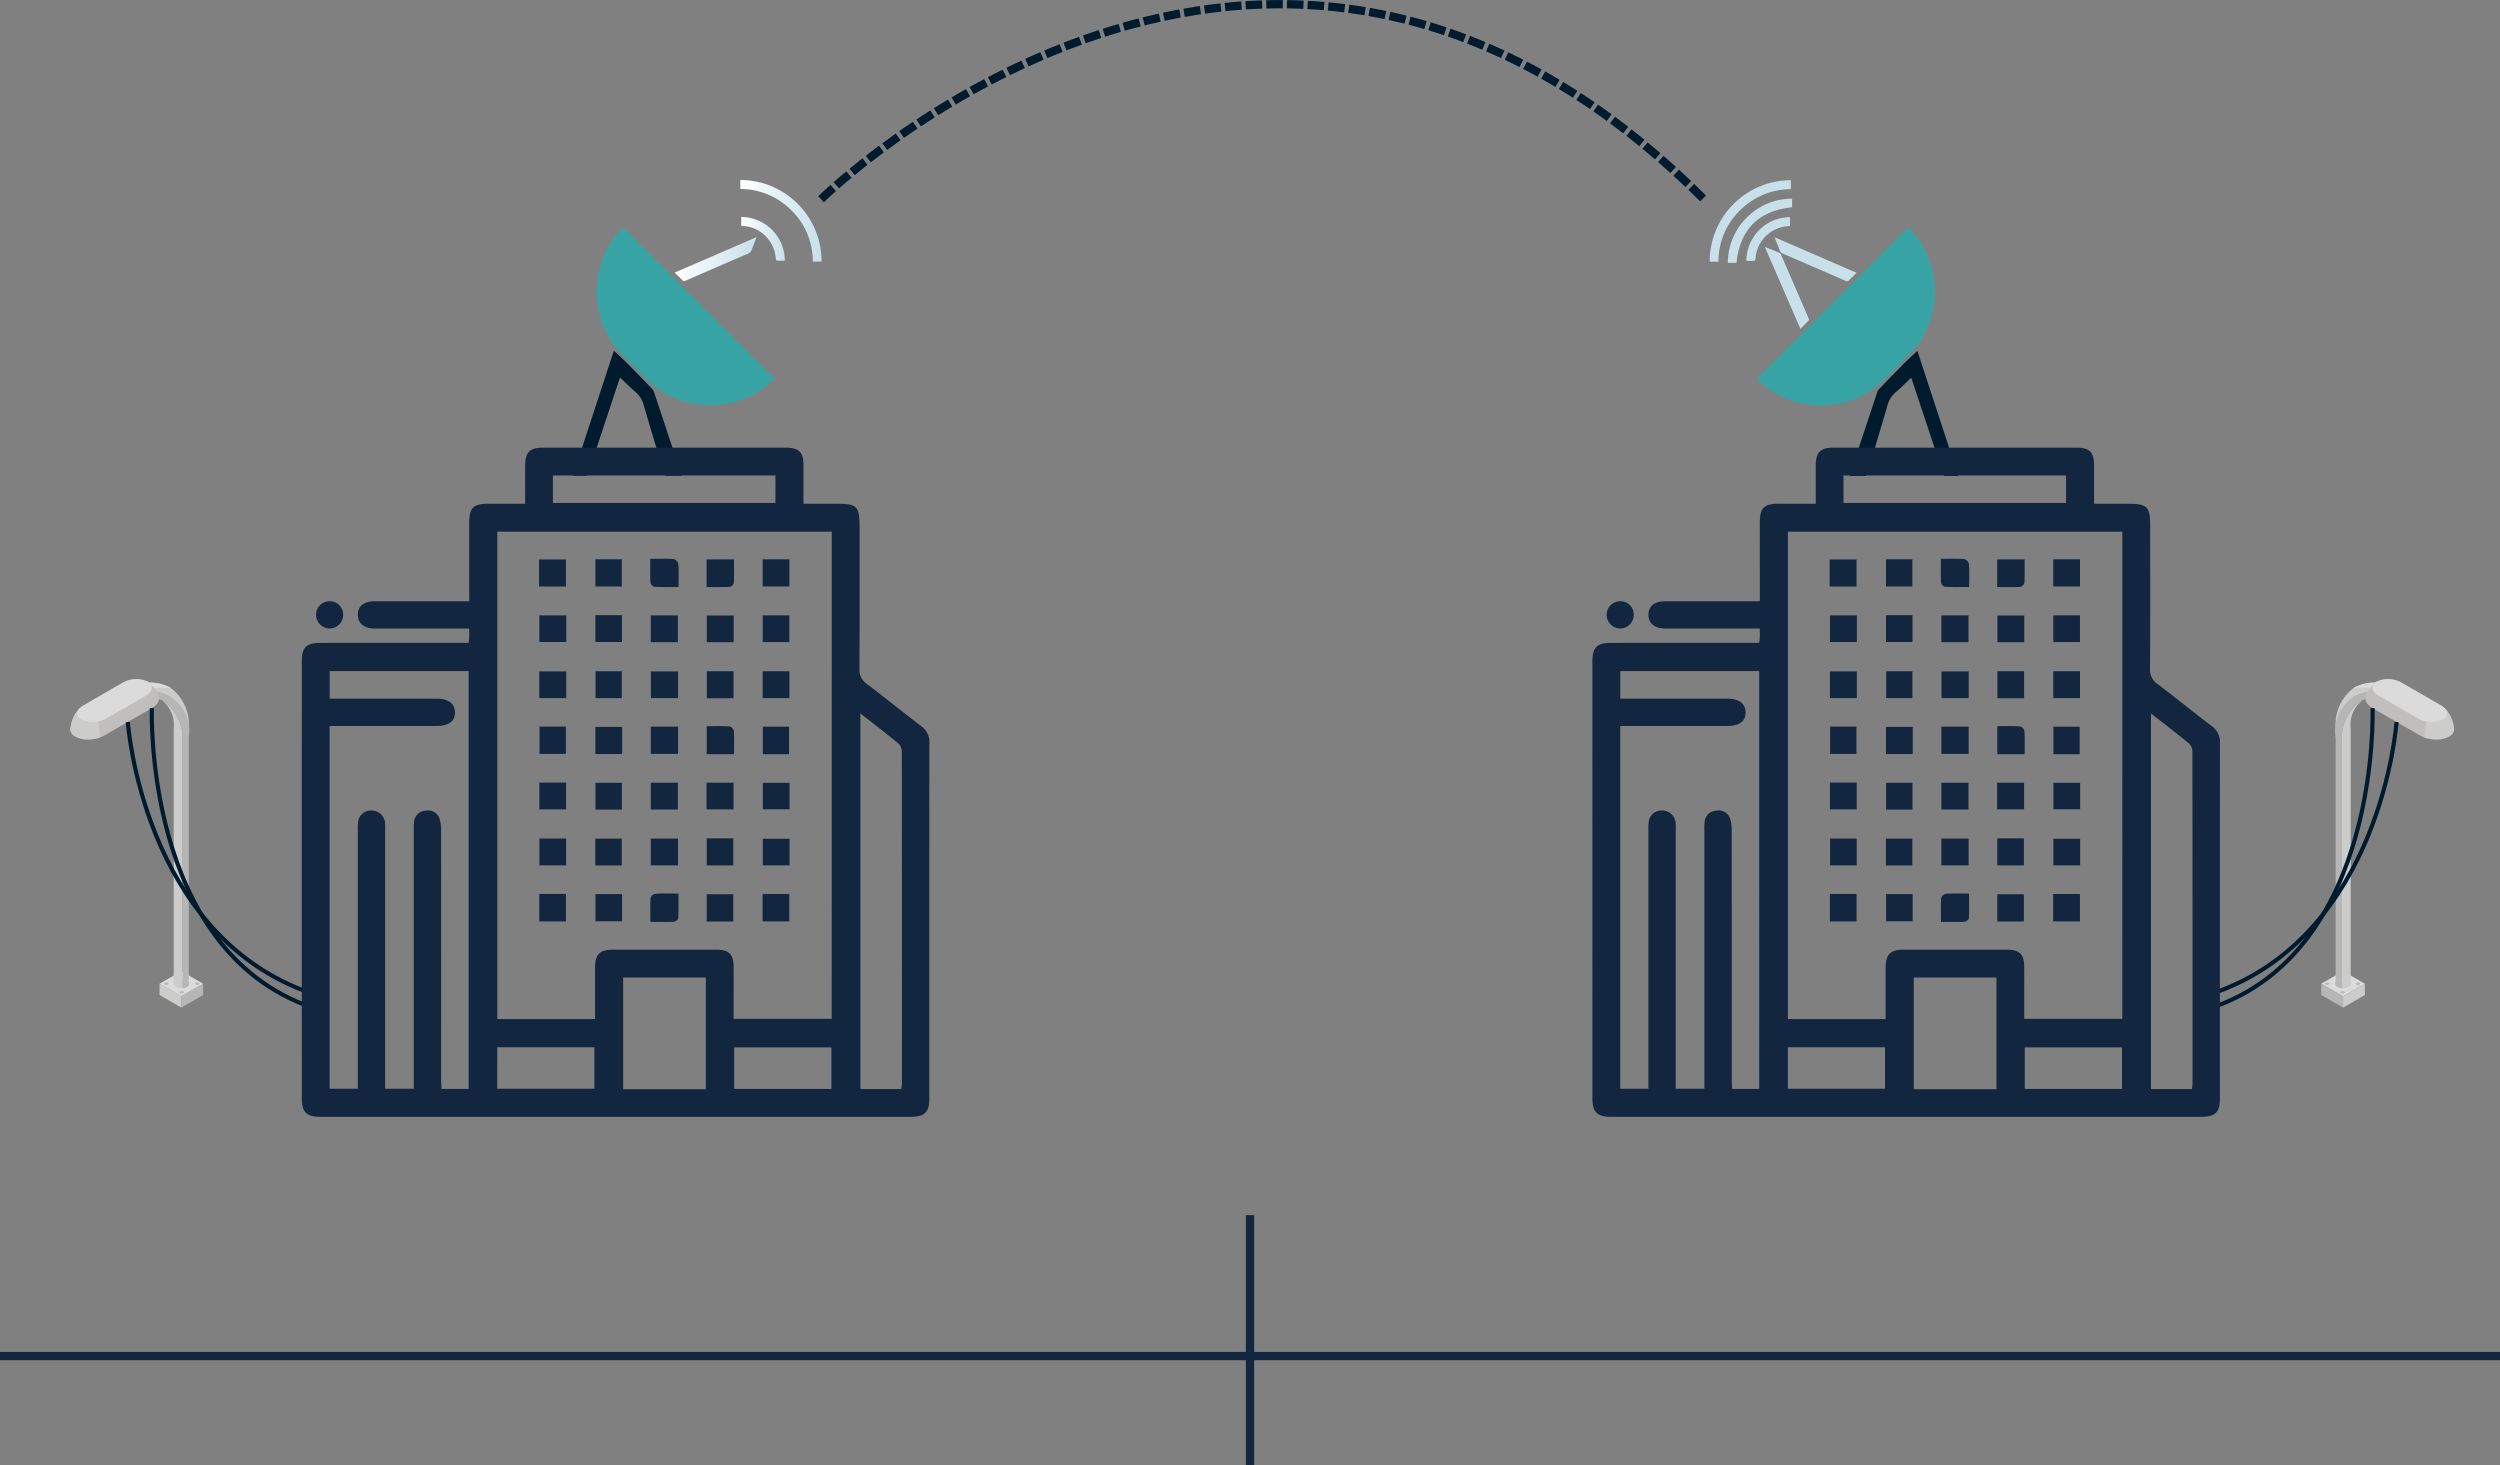<svg xmlns="http://www.w3.org/2000/svg" xmlns:xlink="http://www.w3.org/1999/xlink" width="604.737" height="354.424" viewBox="0 0 604.737 354.424">
  <rect x="0" y="0" width="604.737" height="354.424" fill="#808080" stroke="none"/>
  <defs>
    <linearGradient id="linear-gradient" x1="-4.347" y1="0.5" x2="-3.348" y2="0.5" gradientUnits="objectBoundingBox">
      <stop offset="0" stop-color="#fff"/>
      <stop offset="1" stop-color="#c7e0ea"/>
    </linearGradient>
    <linearGradient id="linear-gradient-2" x1="-9.664" y1="0.5" x2="-8.664" y2="0.5" xlink:href="#linear-gradient"/>
    <linearGradient id="linear-gradient-3" x1="-5.9" y1="0.5" x2="-4.9" y2="0.5" xlink:href="#linear-gradient"/>
    <linearGradient id="linear-gradient-4" x1="-5.797" y1="0.5" x2="-4.797" y2="0.5" xlink:href="#linear-gradient"/>
    <linearGradient id="linear-gradient-5" x1="-8.918" y1="0.5" x2="-7.918" y2="0.5" xlink:href="#linear-gradient"/>
    <linearGradient id="linear-gradient-6" x1="0" y1="0.5" x2="1" y2="0.5" xlink:href="#linear-gradient"/>
  </defs>
  <g id="Grupo_54397" data-name="Grupo 54397" transform="translate(-1072.985 -1199.937)">
    <g id="evztuS" transform="translate(0 -10)">
      <g id="Grupo_54395" data-name="Grupo 54395">
        <path id="Trazado_117203" data-name="Trazado 117203" d="M1534.512,1264.957l-36.644,36.667c.9.749,1.713,1.493,2.593,2.145a21.142,21.142,0,0,0,9.658,4,21.883,21.883,0,0,0,18.972-6.283c2.217-2.24,4.462-4.454,6.626-6.743a18.121,18.121,0,0,0,2.979-4.55,21.888,21.888,0,0,0-3.934-25.033C1534.717,1265.111,1534.66,1265.075,1534.512,1264.957Z" fill="#37a3a5"/>
        <path id="Trazado_117204" data-name="Trazado 117204" d="M1536.792,1294.812c-1.092,1.026-2.221,2.029-3.283,3.1-2.01,2.021-3.986,4.075-5.962,6.129a2.187,2.187,0,0,0-.479.8q-3.246,9.749-6.467,19.507c-.067.2-.129.409-.222.7h.544c1.007,0,2.013-.016,3.019.012a.588.588,0,0,0,.693-.512c1.632-5.507,3.323-11,4.906-16.519a6.324,6.324,0,0,1,2.054-3.263c1.164-.982,2.233-2.077,3.344-3.122.1-.091.2-.174.353-.309.117.317.225.589.317.866q3.725,11.2,7.438,22.414c.106.318.232.453.588.443.987-.027,1.975-.009,3.06-.009Z" fill="#001a2e"/>
        <path id="Trazado_117205" data-name="Trazado 117205" d="M1486.547,1273.251h2.127a17.131,17.131,0,0,1,5.155-12.364,17.337,17.337,0,0,1,12.362-5.183v-2.182a19.685,19.685,0,0,0-19.644,19.729Z" fill="url(#linear-gradient)"/>
        <path id="Trazado_117206" data-name="Trazado 117206" d="M1508.5,1289.493c.72-.733,1.392-1.405,2.041-2.1.063-.067.019-.279-.033-.4q-2.913-6.735-5.836-13.464c-.294-.677-.581-1.356-.884-2.028-.065-.145-.157-.333-.285-.386-1.152-.482-2.315-.938-3.608-1.455Z" fill="url(#linear-gradient-2)"/>
        <path id="Trazado_117207" data-name="Trazado 117207" d="M1502.239,1267.327c.446,1.125.859,2.1,1.219,3.1a1.465,1.465,0,0,0,.9.915q7.567,3.255,15.115,6.555a.563.563,0,0,0,.741-.139c.581-.6,1.19-1.172,1.867-1.834Z" fill="url(#linear-gradient-3)"/>
        <path id="Trazado_117208" data-name="Trazado 117208" d="M1506.493,1260.065V1258a15.133,15.133,0,0,0-9.843,3.547,15.434,15.434,0,0,0-5.709,11.982h2.088C1493.883,1265.424,1498.343,1260.949,1506.493,1260.065Z" fill="url(#linear-gradient-4)"/>
        <path id="Trazado_117209" data-name="Trazado 117209" d="M1495.428,1273.047c.684,0,1.3.023,1.916-.022.107-.007.267-.293.278-.458a8.24,8.24,0,0,1,1.707-4.6,8.339,8.339,0,0,1,6.236-3.316c.116-.009.232-.027.348-.042.014,0,.027-.017.07-.045v-2.1a10.609,10.609,0,0,0-10.555,10.584Z" fill="url(#linear-gradient-5)"/>
      </g>
    </g>
    <g id="Group_38308" data-name="Group 38308">
      <path id="Path_90321" data-name="Path 90321" d="M1116.854,1440.946l-5.278-3.046,5.278-3.045,5.274,3.045Z" fill="#dbdbdb"/>
      <path id="Path_90322" data-name="Path 90322" d="M1116.854,1440.943v2.73l-5.278-3.045V1437.9Z" fill="#cccccb"/>
      <path id="Path_90323" data-name="Path 90323" d="M1122.121,1437.9v2.731l-5.278,3.045v-2.73Z" fill="#b6b6b6"/>
      <g id="Group_38307" data-name="Group 38307">
        <path id="Path_90324" data-name="Path 90324" d="M1118.647,1376.127v2.211a10.811,10.811,0,0,0-4.7-9.958,9.756,9.756,0,0,0-8.61-.236,15.736,15.736,0,0,0-1.806.829c-.186.095-.374.2-.56.311l-8.552,4.934-.955.552h0l-.95-1.659,10.465-6.038a10.787,10.787,0,0,1,10.976-.909c.166.091.323.2.477.3h0A11.08,11.08,0,0,1,1118.647,1376.127Z" fill="#cccccb"/>
      </g>
      <path id="Path_90325" data-name="Path 90325" d="M1118.647,1378.333v59.9a1.17,1.17,0,0,1-.457.415,2.607,2.607,0,0,1-1.091.311v-59.551a10.814,10.814,0,0,0-4.7-9.959c-.086-.048-.173-.093-.262-.132h0a7.4,7.4,0,0,0-7.328.908l-10.462,6.043-.867-1.5,9.507-5.486a9.665,9.665,0,0,1,15.678,9.05Z" fill="#b6b6b6"/>
      <path id="Path_90326" data-name="Path 90326" d="M1117.1,1379.424v59.551a2.839,2.839,0,0,1-1.585-.311,1.072,1.072,0,0,1-.519-.572V1376.13a7.416,7.416,0,0,0-2.859-6.785,2.023,2.023,0,0,1,.262.133A10.788,10.788,0,0,1,1117.1,1379.424Z" fill="#cccccb"/>
      <path id="Path_90327" data-name="Path 90327" d="M1114.423,1366.462a13.87,13.87,0,0,0-9.088,1.659c-.6.262-1.207.544-1.8.83a83.2,83.2,0,0,0-9.129,5.245l-.958.539-.95-1.66,10.465-6.038a10.785,10.785,0,0,1,10.975-.908C1114.108,1366.258,1114.27,1366.363,1114.423,1366.462Z" fill="#dbdbdb"/>
      <path id="Path_90328" data-name="Path 90328" d="M1118.652,1438.237a1.164,1.164,0,0,1-.457.415,2.609,2.609,0,0,1-1.091.311,2.864,2.864,0,0,1-1.585-.311,1.058,1.058,0,0,1-.519-.572.619.619,0,0,1,0-.416,1.08,1.08,0,0,1,.523-.568,2.852,2.852,0,0,1,1.581-.311,2.579,2.579,0,0,1,1.091.311,1.164,1.164,0,0,1,.457.415A.653.653,0,0,1,1118.652,1438.237Z" fill="#cccccb"/>
      <path id="Path_90329" data-name="Path 90329" d="M1118.651,1438.245a1.165,1.165,0,0,1-.457.415,2.607,2.607,0,0,1-1.091.311v-2.162a2.6,2.6,0,0,1,1.091.311,1.167,1.167,0,0,1,.457.416A.651.651,0,0,1,1118.651,1438.245Z" fill="#b6b6b6"/>
      <path id="Path_90330" data-name="Path 90330" d="M1109.717,1371.225l-11.4,6.581a6.914,6.914,0,0,1-1.2.539,8.763,8.763,0,0,1-2.817.465,6.271,6.271,0,0,1-3.083-.709,2.187,2.187,0,0,1-1.208-1.576h-.02v-.079a1.768,1.768,0,0,1,.087-.685,8.128,8.128,0,0,1,2.212-4.532l1.439.341-.348,1.465,2.411-1.39,7.329-4.229a8.247,8.247,0,0,1,4.12-1l1.449-1.627a7.237,7.237,0,0,1,2.635,3.5.1.1,0,0,0,.025.079.392.392,0,0,1,.046.145h0C1111.63,1369.425,1111.053,1370.445,1109.717,1371.225Z" fill="#c0bfbe"/>
      <path id="Path_90331" data-name="Path 90331" d="M1097.119,1378.333a8.763,8.763,0,0,1-2.817.465,6.281,6.281,0,0,1-3.083-.709,2.187,2.187,0,0,1-1.208-1.576h-.02v-.079a1.77,1.77,0,0,1,.087-.685,8.127,8.127,0,0,1,2.212-4.532l1.439.341-.348,1.465,2.411-1.39a10.6,10.6,0,0,1,.871,2.821A18.417,18.417,0,0,1,1097.119,1378.333Z" fill="#cccccb"/>
      <path id="Path_90332" data-name="Path 90332" d="M1092.746,1373.993h0c-1.527-.883-1.336-2.423.415-3.44l9.565-5.524a6.639,6.639,0,0,1,5.959-.249h0c1.526.88,1.336,2.419-.416,3.441l-9.564,5.523A6.638,6.638,0,0,1,1092.746,1373.993Z" fill="#dbdbdb"/>
      <path id="Path_90333" data-name="Path 90333" d="M1121.033,1438.1a.781.781,0,0,1-.7,0,.216.216,0,0,1,0-.415.775.775,0,0,1,.7,0,.216.216,0,0,1,0,.415Z" fill="#b6b6b6"/>
      <path id="Path_90334" data-name="Path 90334" d="M1117.324,1440.175a.776.776,0,0,1-.7,0,.216.216,0,0,1,0-.416.775.775,0,0,1,.7,0,.212.212,0,0,1,0,.416Z" fill="#b6b6b6"/>
      <path id="Path_90335" data-name="Path 90335" d="M1113.589,1438.1a.773.773,0,0,1-.7,0,.211.211,0,0,1,0-.415.773.773,0,0,1,.7,0,.211.211,0,0,1,0,.415Z" fill="#b6b6b6"/>
    </g>
    <path id="Trazado_117210" data-name="Trazado 117210" d="M1109.717,1371.225s-2.1,58.513,38.863,72.455" fill="none" stroke="#001a2e" stroke-miterlimit="10" stroke-width="1"/>
    <path id="Trazado_117211" data-name="Trazado 117211" d="M1103.9,1374.581s3.585,51.737,44.543,65.679" fill="none" stroke="#001a2e" stroke-miterlimit="10" stroke-width="1"/>
    <g id="Group_38308-2" data-name="Group 38308">
      <path id="Path_90321-2" data-name="Path 90321" d="M1634.481,1437.9l5.274-3.045,5.278,3.045-5.278,3.046Z" fill="#dbdbdb"/>
      <path id="Path_90322-2" data-name="Path 90322" d="M1645.033,1437.9v2.731l-5.278,3.045v-2.73Z" fill="#cccccb"/>
      <path id="Path_90323-2" data-name="Path 90323" d="M1639.766,1440.943v2.73l-5.278-3.045V1437.9Z" fill="#b6b6b6"/>
      <g id="Group_38307-2" data-name="Group 38307">
        <path id="Path_90324-2" data-name="Path 90324" d="M1642.178,1366.463h0c.154-.1.311-.208.478-.3a10.786,10.786,0,0,1,10.975.909l10.465,6.038-.95,1.659h0l-.954-.552-8.553-4.934c-.186-.107-.373-.216-.56-.311a15.654,15.654,0,0,0-1.8-.829,9.756,9.756,0,0,0-8.61.236,10.81,10.81,0,0,0-4.7,9.958v-2.211A11.082,11.082,0,0,1,1642.178,1366.463Z" fill="#cccccb"/>
      </g>
      <path id="Path_90325-2" data-name="Path 90325" d="M1637.946,1378.329a9.664,9.664,0,0,1,15.677-9.05l9.507,5.486-.867,1.5-10.461-6.043a7.405,7.405,0,0,0-7.329-.908h0a2.888,2.888,0,0,0-.261.132,10.815,10.815,0,0,0-4.7,9.959v59.551a2.608,2.608,0,0,1-1.091-.311,1.185,1.185,0,0,1-.457-.415v-59.9Z" fill="#b6b6b6"/>
      <path id="Path_90326-2" data-name="Path 90326" d="M1644.208,1369.478a2.011,2.011,0,0,1,.261-.133,7.416,7.416,0,0,0-2.859,6.785v61.962a1.07,1.07,0,0,1-.518.572,2.844,2.844,0,0,1-1.586.311v-59.551A10.788,10.788,0,0,1,1644.208,1369.478Z" fill="#cccccb"/>
      <path id="Path_90327-2" data-name="Path 90327" d="M1642.676,1366.129a10.787,10.787,0,0,1,10.976.908l10.465,6.038-.95,1.66-.959-.539a83.2,83.2,0,0,0-9.129-5.245c-.6-.286-1.2-.568-1.8-.83a13.868,13.868,0,0,0-9.087-1.659C1642.34,1366.363,1642.5,1366.258,1642.676,1366.129Z" fill="#dbdbdb"/>
      <path id="Path_90328-2" data-name="Path 90328" d="M1637.957,1437.511a1.171,1.171,0,0,1,.457-.415,2.58,2.58,0,0,1,1.091-.311,2.852,2.852,0,0,1,1.581.311,1.076,1.076,0,0,1,.523.568.608.608,0,0,1,0,.416,1.054,1.054,0,0,1-.519.572,2.864,2.864,0,0,1-1.585.311,2.61,2.61,0,0,1-1.091-.311,1.171,1.171,0,0,1-.457-.415A.653.653,0,0,1,1637.957,1437.511Z" fill="#cccccb"/>
      <path id="Path_90329-2" data-name="Path 90329" d="M1637.958,1437.536a1.172,1.172,0,0,1,.457-.416,2.6,2.6,0,0,1,1.091-.311v2.162a2.607,2.607,0,0,1-1.091-.311,1.171,1.171,0,0,1-.457-.415A.651.651,0,0,1,1637.958,1437.536Z" fill="#b6b6b6"/>
      <path id="Path_90330-2" data-name="Path 90330" d="M1645.215,1368.507h0a.376.376,0,0,1,.045-.145.093.093,0,0,0,.026-.079,7.225,7.225,0,0,1,2.635-3.5l1.448,1.627a8.253,8.253,0,0,1,4.121,1l7.328,4.229,2.411,1.39-.348-1.465,1.44-.341a8.133,8.133,0,0,1,2.211,4.532,1.768,1.768,0,0,1,.087.685v.079h-.02a2.187,2.187,0,0,1-1.208,1.576,6.27,6.27,0,0,1-3.082.709,8.769,8.769,0,0,1-2.818-.465,6.937,6.937,0,0,1-1.2-.539l-11.4-6.581C1645.556,1370.445,1644.98,1369.425,1645.215,1368.507Z" fill="#c0bfbe"/>
      <path id="Path_90331-2" data-name="Path 90331" d="M1659.946,1374.454a10.631,10.631,0,0,1,.871-2.821l2.411,1.39-.348-1.465,1.439-.341a8.128,8.128,0,0,1,2.212,4.532,1.77,1.77,0,0,1,.087.685v.079h-.02a2.188,2.188,0,0,1-1.208,1.576,6.281,6.281,0,0,1-3.082.709,8.769,8.769,0,0,1-2.818-.465A18.417,18.417,0,0,1,1659.946,1374.454Z" fill="#cccccb"/>
      <path id="Path_90332-2" data-name="Path 90332" d="M1657.905,1373.744l-9.565-5.523c-1.751-1.022-1.942-2.561-.415-3.441h0a6.639,6.639,0,0,1,5.959.249l9.564,5.524c1.752,1.017,1.942,2.557.416,3.44h0A6.638,6.638,0,0,1,1657.905,1373.744Z" fill="#dbdbdb"/>
      <path id="Path_90333-2" data-name="Path 90333" d="M1635.427,1437.951a.216.216,0,0,1,.149-.266.775.775,0,0,1,.7,0,.216.216,0,0,1,0,.415.781.781,0,0,1-.7,0A.217.217,0,0,1,1635.427,1437.951Z" fill="#b6b6b6"/>
      <path id="Path_90334-2" data-name="Path 90334" d="M1639.118,1440.008a.213.213,0,0,1,.167-.249.775.775,0,0,1,.7,0,.216.216,0,0,1,0,.416.776.776,0,0,1-.7,0A.21.21,0,0,1,1639.118,1440.008Z" fill="#b6b6b6"/>
      <path id="Path_90335-2" data-name="Path 90335" d="M1642.853,1437.929a.212.212,0,0,1,.167-.248.773.773,0,0,1,.7,0,.211.211,0,0,1,0,.415.773.773,0,0,1-.7,0A.21.21,0,0,1,1642.853,1437.929Z" fill="#b6b6b6"/>
    </g>
    <path id="Trazado_117212" data-name="Trazado 117212" d="M1646.892,1371.225s2.1,58.513-38.862,72.455" fill="none" stroke="#001a2e" stroke-miterlimit="10" stroke-width="1"/>
    <path id="Trazado_117213" data-name="Trazado 117213" d="M1652.7,1374.581s-3.585,51.737-44.543,65.679" fill="none" stroke="#001a2e" stroke-miterlimit="10" stroke-width="1"/>
    <g id="evztuS-2" data-name="evztuS" transform="translate(0 -13)">
      <g id="Grupo_54396" data-name="Grupo 54396">
        <path id="Trazado_117214" data-name="Trazado 117214" d="M1223.751,1267.911l36.644,36.667c-.9.75-1.713,1.493-2.593,2.145a21.14,21.14,0,0,1-9.658,4,21.882,21.882,0,0,1-18.972-6.283c-2.217-2.24-4.462-4.453-6.626-6.743a18.125,18.125,0,0,1-2.979-4.549,21.889,21.889,0,0,1,3.934-25.034C1223.546,1268.065,1223.6,1268.029,1223.751,1267.911Z" fill="#37a3a5"/>
        <path id="Trazado_117215" data-name="Trazado 117215" d="M1221.471,1297.767c1.092,1.025,2.221,2.028,3.283,3.1,2.01,2.021,3.986,4.075,5.962,6.129a2.187,2.187,0,0,1,.479.8q3.246,9.749,6.467,19.507c.067.2.129.409.222.7h-.544c-1.007,0-2.013-.016-3.019.012a.588.588,0,0,1-.693-.511c-1.632-5.508-3.323-11-4.906-16.52a6.324,6.324,0,0,0-2.054-3.263c-1.164-.982-2.233-2.077-3.344-3.122-.1-.09-.2-.174-.353-.309-.117.317-.225.589-.317.866q-3.725,11.205-7.438,22.414c-.1.318-.232.453-.588.443-.987-.027-1.975-.009-3.06-.009Q1216.557,1312.77,1221.471,1297.767Z" fill="#001a2e"/>
        <path id="Trazado_117216" data-name="Trazado 117216" d="M1271.716,1276.2h-2.127a17.131,17.131,0,0,0-5.155-12.364,17.336,17.336,0,0,0-12.362-5.183v-2.182a19.685,19.685,0,0,1,19.644,19.729Z" fill="url(#linear-gradient-6)"/>
        <path id="Trazado_117217" data-name="Trazado 117217" d="M1249.765,1292.447c-.72-.733-1.392-1.405-2.041-2.1-.063-.067-.019-.279.033-.4q2.913-6.735,5.836-13.464c.294-.677.581-1.356.884-2.028.065-.145.157-.332.285-.386,1.152-.482,2.315-.938,3.608-1.455Z" fill="url(#linear-gradient-6)"/>
        <path id="Trazado_117218" data-name="Trazado 117218" d="M1256.024,1270.281c-.446,1.125-.859,2.1-1.219,3.1a1.465,1.465,0,0,1-.9.915q-7.568,3.255-15.115,6.555a.563.563,0,0,1-.741-.139c-.581-.6-1.19-1.172-1.867-1.834Z" fill="url(#linear-gradient-6)"/>
        <path id="Trazado_117219" data-name="Trazado 117219" d="M1251.77,1263.019v-2.065a15.133,15.133,0,0,1,9.843,3.547,15.434,15.434,0,0,1,5.709,11.982h-2.088C1264.38,1268.378,1259.92,1263.9,1251.77,1263.019Z" fill="url(#linear-gradient-6)"/>
        <path id="Trazado_117220" data-name="Trazado 117220" d="M1262.835,1276c-.684,0-1.3.023-1.916-.021-.107-.008-.267-.294-.278-.459a8.238,8.238,0,0,0-1.707-4.6,8.339,8.339,0,0,0-6.236-3.316c-.116-.008-.232-.027-.348-.042-.014,0-.027-.017-.07-.045v-2.1A10.609,10.609,0,0,1,1262.835,1276Z" fill="url(#linear-gradient-6)"/>
      </g>
    </g>
    <path id="Trazado_117222" data-name="Trazado 117222" d="M1271.6,1254.127s107.4-106.139,213.537,0" transform="translate(0 -6)" fill="none" stroke="#001a2e" stroke-miterlimit="10" stroke-width="2" stroke-dasharray="4 1"/>
    <line id="Línea_1540" data-name="Línea 1540" x2="604.737" transform="translate(1072.985 1527.964)" fill="none" stroke="#12263f" stroke-miterlimit="10" stroke-width="2"/>
    <line id="Línea_1541" data-name="Línea 1541" y1="60.492" transform="translate(1375.354 1493.868)" fill="none" stroke="#12263f" stroke-miterlimit="10" stroke-width="2"/>
    <g id="Grupo_54407" data-name="Grupo 54407" transform="translate(2611.861 500.046)">
      <path id="Trazado_117253" data-name="Trazado 117253" d="M-1425.543,855.4c.077-.554.151-.879.162-1.207.02-.673.006-1.348.006-2.264h-2.384q-10.221,0-20.441,0c-2.6,0-4.1-1.232-4.112-3.307-.013-2.11,1.434-3.289,4.087-3.292,7.5-.007,14.99,0,22.854,0,0-.907,0-1.692,0-2.477q0-8.156-.005-16.312c0-3.846.927-4.789,4.69-4.8,2.873-.007,5.745,0,8.844,0,0-3.228-.007-6.235,0-9.243.01-3.222,1.11-4.323,4.338-4.323q29.32,0,58.641,0c3.268,0,4.339,1.071,4.343,4.293,0,2.955,0,5.911,0,9.269,2.615,0,5.124,0,7.633,0,5.463,0,5.943.492,5.943,6.022,0,11.288.041,22.575-.044,33.862a4.173,4.173,0,0,0,1.864,3.769c4.388,3.318,8.663,6.785,13.041,10.118a4.675,4.675,0,0,1,2.013,4.03q-.026,43.154-.019,86.308c0,3.061-1.2,4.19-4.314,4.19q-71.545.007-143.09,0c-3.188,0-4.377-1.167-4.378-4.353q-.013-52.961,0-105.924c0-3.209,1.139-4.345,4.374-4.35q16.725-.028,33.45-.008Zm87.864-26.9h-80.9V946.4h23.643c0-4.228-.007-8.338,0-12.449.007-3.208,1.129-4.336,4.337-4.339q12.488-.012,24.977,0c3.109,0,4.191,1.1,4.207,4.22.013,2.752,0,5.5,0,8.257q0,2.13,0,4.257h23.725Zm-121.462,47v87.754h6.824v-2.641q0-29.942,0-59.884a11.094,11.094,0,0,1,.061-2.06,3.116,3.116,0,0,1,3.155-2.722,3.274,3.274,0,0,1,3.343,2.773,14.359,14.359,0,0,1,.041,2.062q0,30.046,0,60.091v2.379h6.931v-2.827q0-29.736,0-59.471a17.034,17.034,0,0,1,.064-2.268,2.923,2.923,0,0,1,2.709-2.672,2.9,2.9,0,0,1,3.464,1.927,9.489,9.489,0,0,1,.37,3.041q.028,30.149.014,60.3c0,.661.067,1.322.1,2.013h6.547V862.214h-33.615v6.679h2.363q11.771,0,23.541,0c2.775,0,4.356,1.182,4.407,3.258.055,2.19-1.479,3.349-4.463,3.35q-11.77.005-23.541,0Zm128.388-3.033v90.859h9.922c.05-.485.127-.88.127-1.275q.01-40.156-.024-80.312a2.8,2.8,0,0,0-.767-1.952C-1324.455,877.346-1327.506,875.015-1330.753,872.469Zm-37.38,90.9V936.356h-20.006v27.011Zm-37-141.817h53.837V814.9h-53.837Zm43.848,141.745h23.523V953.259h-23.523Zm-57.309-.042h23.51V953.227h-23.51Z" fill="#12263f"/>
      <path id="Trazado_117254" data-name="Trazado 117254" d="M-1450.966,901.473a3.292,3.292,0,0,1-3.255,3.266,3.322,3.322,0,0,1-3.3-3.449,3.269,3.269,0,0,1,3.378-3.133A3.208,3.208,0,0,1-1450.966,901.473Z" transform="translate(-4.904 -52.821)" fill="#12263f"/>
      <path id="Trazado_117255" data-name="Trazado 117255" d="M-1254.944,880.082c-2.12,0-4.014.051-5.9-.048a1.41,1.41,0,0,1-.9-1.025c-.094-1.822-.042-3.65-.042-5.738,2.063,0,3.888-.077,5.7.059a1.714,1.714,0,0,1,1.094,1.234C-1254.865,876.257-1254.944,877.966-1254.944,880.082Z" transform="translate(-119.792 -38.201)" fill="#12263f"/>
      <path id="Trazado_117256" data-name="Trazado 117256" d="M-1261.46,971.6h6.589v6.581h-6.589Z" transform="translate(-119.992 -95.934)" fill="#12263f"/>
      <path id="Trazado_117257" data-name="Trazado 117257" d="M-1261.735,1076.188c0-2.134-.065-3.968.054-5.789a1.567,1.567,0,0,1,1.128-1.012c1.758-.114,3.528-.048,5.614-.048,0,2.123.049,4.073-.052,6.015-.016.3-.713.777-1.113.8C-1257.867,1076.238-1259.637,1076.188-1261.735,1076.188Z" transform="translate(-119.82 -153.295)" fill="#12263f"/>
      <path id="Trazado_117258" data-name="Trazado 117258" d="M-1326.9,880.222v-6.547h6.494v6.547Z" transform="translate(-81.577 -38.451)" fill="#12263f"/>
      <path id="Trazado_117259" data-name="Trazado 117259" d="M-1293.9,873.559h6.378v6.59h-6.378Z" transform="translate(-100.951 -38.383)" fill="#12263f"/>
      <path id="Trazado_117260" data-name="Trazado 117260" d="M-1228.762,880.329v-6.681h6.627c0,1.914.052,3.8-.046,5.679a1.409,1.409,0,0,1-.981.957C-1224.988,880.382-1226.823,880.329-1228.762,880.329Z" transform="translate(-139.186 -38.435)" fill="#12263f"/>
      <path id="Trazado_117261" data-name="Trazado 117261" d="M-1195.935,880.15v-6.572h6.466v6.572Z" transform="translate(-158.456 -38.394)" fill="#12263f"/>
      <path id="Trazado_117262" data-name="Trazado 117262" d="M-1254.906,912.9h-6.555v-6.484h6.555Z" transform="translate(-119.992 -57.669)" fill="#12263f"/>
      <path id="Trazado_117263" data-name="Trazado 117263" d="M-1195.982,1069.6h6.465v6.625h-6.465Z" transform="translate(-158.428 -153.457)" fill="#12263f"/>
      <path id="Trazado_117264" data-name="Trazado 117264" d="M-1222.292,1076.361h-6.425v-6.589h6.425Z" transform="translate(-139.212 -153.56)" fill="#12263f"/>
      <path id="Trazado_117265" data-name="Trazado 117265" d="M-1254.827,945.7h-6.574v-6.454h6.574Z" transform="translate(-120.027 -76.94)" fill="#12263f"/>
      <path id="Trazado_117266" data-name="Trazado 117266" d="M-1293.856,1069.657h6.425v6.579h-6.425Z" transform="translate(-100.976 -153.493)" fill="#12263f"/>
      <path id="Trazado_117267" data-name="Trazado 117267" d="M-1326.771,1069.574h6.449v6.646h-6.449Z" transform="translate(-81.655 -153.444)" fill="#12263f"/>
      <path id="Trazado_117268" data-name="Trazado 117268" d="M-1326.63,971.567h6.368v6.6h-6.368Z" transform="translate(-81.737 -95.914)" fill="#12263f"/>
      <path id="Trazado_117269" data-name="Trazado 117269" d="M-1287.45,971.744v6.563h-6.473v-6.563Z" transform="translate(-100.936 -96.018)" fill="#12263f"/>
      <path id="Trazado_117270" data-name="Trazado 117270" d="M-1222.094,978.07h-6.615v-6.781c1.877,0,3.7-.065,5.513.052a1.56,1.56,0,0,1,1.051,1.09C-1222.031,974.252-1222.094,976.085-1222.094,978.07Z" transform="translate(-139.217 -95.74)" fill="#12263f"/>
      <path id="Trazado_117271" data-name="Trazado 117271" d="M-1189.491,978.275h-6.35v-6.659h6.35Z" transform="translate(-158.511 -95.943)" fill="#12263f"/>
      <path id="Trazado_117272" data-name="Trazado 117272" d="M-1261.467,1043.615v-6.471h6.584v6.471Z" transform="translate(-119.988 -134.407)" fill="#12263f"/>
      <path id="Trazado_117273" data-name="Trazado 117273" d="M-1254.906,1010.918h-6.553v-6.482h6.553Z" transform="translate(-119.993 -115.208)" fill="#12263f"/>
      <path id="Trazado_117274" data-name="Trazado 117274" d="M-1189.388,1037.257v6.429h-6.473v-6.429Z" transform="translate(-158.499 -134.474)" fill="#12263f"/>
      <path id="Trazado_117275" data-name="Trazado 117275" d="M-1287.563,1043.684h-6.394V1037.2h6.394Z" transform="translate(-100.916 -134.441)" fill="#12263f"/>
      <path id="Trazado_117276" data-name="Trazado 117276" d="M-1228.708,1037.028h6.431v6.54h-6.431Z" transform="translate(-139.218 -134.34)" fill="#12263f"/>
      <path id="Trazado_117277" data-name="Trazado 117277" d="M-1228.807,1010.874v-6.45h6.523v6.45Z" transform="translate(-139.16 -115.201)" fill="#12263f"/>
      <path id="Trazado_117278" data-name="Trazado 117278" d="M-1189.377,1004.491v6.4h-6.463v-6.4Z" transform="translate(-158.511 -115.24)" fill="#12263f"/>
      <path id="Trazado_117279" data-name="Trazado 117279" d="M-1287.473,1010.965h-6.39v-6.475h6.39Z" transform="translate(-100.972 -115.24)" fill="#12263f"/>
      <path id="Trazado_117280" data-name="Trazado 117280" d="M-1326.679,1037.123h6.451v6.48h-6.451Z" transform="translate(-81.709 -134.395)" fill="#12263f"/>
      <path id="Trazado_117281" data-name="Trazado 117281" d="M-1326.739,1004.357h6.471v6.474h-6.471Z" transform="translate(-81.673 -115.162)" fill="#12263f"/>
      <path id="Trazado_117282" data-name="Trazado 117282" d="M-1189.47,945.649h-6.467v-6.5h6.467Z" transform="translate(-158.454 -76.887)" fill="#12263f"/>
      <path id="Trazado_117283" data-name="Trazado 117283" d="M-1222.188,945.666h-6.455V939.13h6.455Z" transform="translate(-139.256 -76.873)" fill="#12263f"/>
      <path id="Trazado_117284" data-name="Trazado 117284" d="M-1293.8,939.136h6.34v6.506h-6.34Z" transform="translate(-101.006 -76.877)" fill="#12263f"/>
      <path id="Trazado_117285" data-name="Trazado 117285" d="M-1320.241,939.237v6.453h-6.51v-6.453Z" transform="translate(-81.666 -76.936)" fill="#12263f"/>
      <path id="Trazado_117286" data-name="Trazado 117286" d="M-1195.913,912.868v-6.462h6.448v6.462Z" transform="translate(-158.468 -57.664)" fill="#12263f"/>
      <path id="Trazado_117287" data-name="Trazado 117287" d="M-1222.149,912.951h-6.5V906.5h6.5Z" transform="translate(-139.255 -57.718)" fill="#12263f"/>
      <path id="Trazado_117288" data-name="Trazado 117288" d="M-1293.9,906.3h6.414v6.488h-6.414Z" transform="translate(-100.953 -57.603)" fill="#12263f"/>
      <path id="Trazado_117289" data-name="Trazado 117289" d="M-1320.219,906.433v6.439h-6.512v-6.439Z" transform="translate(-81.678 -57.68)" fill="#12263f"/>
    </g>
    <g id="Grupo_54408" data-name="Grupo 54408" transform="translate(2924.051 500.046)">
      <path id="Trazado_117253-2" data-name="Trazado 117253" d="M-1425.543,855.4c.077-.554.151-.879.162-1.207.02-.673.006-1.348.006-2.264h-2.384q-10.221,0-20.441,0c-2.6,0-4.1-1.232-4.112-3.307-.013-2.11,1.434-3.289,4.087-3.292,7.5-.007,14.99,0,22.854,0,0-.907,0-1.692,0-2.477q0-8.156-.005-16.312c0-3.846.927-4.789,4.69-4.8,2.873-.007,5.745,0,8.844,0,0-3.228-.007-6.235,0-9.243.01-3.222,1.11-4.323,4.338-4.323q29.32,0,58.641,0c3.268,0,4.339,1.071,4.343,4.293,0,2.955,0,5.911,0,9.269,2.615,0,5.124,0,7.633,0,5.463,0,5.943.492,5.943,6.022,0,11.288.041,22.575-.044,33.862a4.173,4.173,0,0,0,1.864,3.769c4.388,3.318,8.663,6.785,13.041,10.118a4.675,4.675,0,0,1,2.013,4.03q-.026,43.154-.019,86.308c0,3.061-1.2,4.19-4.314,4.19q-71.545.007-143.09,0c-3.188,0-4.377-1.167-4.378-4.353q-.013-52.961,0-105.924c0-3.209,1.139-4.345,4.374-4.35q16.725-.028,33.45-.008Zm87.864-26.9h-80.9V946.4h23.643c0-4.228-.007-8.338,0-12.449.007-3.208,1.129-4.336,4.337-4.339q12.488-.012,24.977,0c3.109,0,4.191,1.1,4.207,4.22.013,2.752,0,5.5,0,8.257q0,2.13,0,4.257h23.725Zm-121.462,47v87.754h6.824v-2.641q0-29.942,0-59.884a11.094,11.094,0,0,1,.061-2.06,3.116,3.116,0,0,1,3.155-2.722,3.274,3.274,0,0,1,3.343,2.773,14.359,14.359,0,0,1,.041,2.062q0,30.046,0,60.091v2.379h6.931v-2.827q0-29.736,0-59.471a17.034,17.034,0,0,1,.064-2.268,2.923,2.923,0,0,1,2.709-2.672,2.9,2.9,0,0,1,3.464,1.927,9.489,9.489,0,0,1,.37,3.041q.028,30.149.014,60.3c0,.661.067,1.322.1,2.013h6.547V862.214h-33.615v6.679h2.363q11.771,0,23.541,0c2.775,0,4.356,1.182,4.407,3.258.055,2.19-1.479,3.349-4.463,3.35q-11.77.005-23.541,0Zm128.388-3.033v90.859h9.922c.05-.485.127-.88.127-1.275q.01-40.156-.024-80.312a2.8,2.8,0,0,0-.767-1.952C-1324.455,877.346-1327.506,875.015-1330.753,872.469Zm-37.38,90.9V936.356h-20.006v27.011Zm-37-141.817h53.837V814.9h-53.837Zm43.848,141.745h23.523V953.259h-23.523Zm-57.309-.042h23.51V953.227h-23.51Z" fill="#12263f"/>
      <path id="Trazado_117254-2" data-name="Trazado 117254" d="M-1450.966,901.473a3.292,3.292,0,0,1-3.255,3.266,3.322,3.322,0,0,1-3.3-3.449,3.269,3.269,0,0,1,3.378-3.133A3.208,3.208,0,0,1-1450.966,901.473Z" transform="translate(-4.904 -52.821)" fill="#12263f"/>
      <path id="Trazado_117255-2" data-name="Trazado 117255" d="M-1254.944,880.082c-2.12,0-4.014.051-5.9-.048a1.41,1.41,0,0,1-.9-1.025c-.094-1.822-.042-3.65-.042-5.738,2.063,0,3.888-.077,5.7.059a1.714,1.714,0,0,1,1.094,1.234C-1254.865,876.257-1254.944,877.966-1254.944,880.082Z" transform="translate(-119.792 -38.201)" fill="#12263f"/>
      <path id="Trazado_117256-2" data-name="Trazado 117256" d="M-1261.46,971.6h6.589v6.581h-6.589Z" transform="translate(-119.992 -95.934)" fill="#12263f"/>
      <path id="Trazado_117257-2" data-name="Trazado 117257" d="M-1261.735,1076.188c0-2.134-.065-3.968.054-5.789a1.567,1.567,0,0,1,1.128-1.012c1.758-.114,3.528-.048,5.614-.048,0,2.123.049,4.073-.052,6.015-.016.3-.713.777-1.113.8C-1257.867,1076.238-1259.637,1076.188-1261.735,1076.188Z" transform="translate(-119.82 -153.295)" fill="#12263f"/>
      <path id="Trazado_117258-2" data-name="Trazado 117258" d="M-1326.9,880.222v-6.547h6.494v6.547Z" transform="translate(-81.577 -38.451)" fill="#12263f"/>
      <path id="Trazado_117259-2" data-name="Trazado 117259" d="M-1293.9,873.559h6.378v6.59h-6.378Z" transform="translate(-100.951 -38.383)" fill="#12263f"/>
      <path id="Trazado_117260-2" data-name="Trazado 117260" d="M-1228.762,880.329v-6.681h6.627c0,1.914.052,3.8-.046,5.679a1.409,1.409,0,0,1-.981.957C-1224.988,880.382-1226.823,880.329-1228.762,880.329Z" transform="translate(-139.186 -38.435)" fill="#12263f"/>
      <path id="Trazado_117261-2" data-name="Trazado 117261" d="M-1195.935,880.15v-6.572h6.466v6.572Z" transform="translate(-158.456 -38.394)" fill="#12263f"/>
      <path id="Trazado_117262-2" data-name="Trazado 117262" d="M-1254.906,912.9h-6.555v-6.484h6.555Z" transform="translate(-119.992 -57.669)" fill="#12263f"/>
      <path id="Trazado_117263-2" data-name="Trazado 117263" d="M-1195.982,1069.6h6.465v6.625h-6.465Z" transform="translate(-158.428 -153.457)" fill="#12263f"/>
      <path id="Trazado_117264-2" data-name="Trazado 117264" d="M-1222.292,1076.361h-6.425v-6.589h6.425Z" transform="translate(-139.212 -153.56)" fill="#12263f"/>
      <path id="Trazado_117265-2" data-name="Trazado 117265" d="M-1254.827,945.7h-6.574v-6.454h6.574Z" transform="translate(-120.027 -76.94)" fill="#12263f"/>
      <path id="Trazado_117266-2" data-name="Trazado 117266" d="M-1293.856,1069.657h6.425v6.579h-6.425Z" transform="translate(-100.976 -153.493)" fill="#12263f"/>
      <path id="Trazado_117267-2" data-name="Trazado 117267" d="M-1326.771,1069.574h6.449v6.646h-6.449Z" transform="translate(-81.655 -153.444)" fill="#12263f"/>
      <path id="Trazado_117268-2" data-name="Trazado 117268" d="M-1326.63,971.567h6.368v6.6h-6.368Z" transform="translate(-81.737 -95.914)" fill="#12263f"/>
      <path id="Trazado_117269-2" data-name="Trazado 117269" d="M-1287.45,971.744v6.563h-6.473v-6.563Z" transform="translate(-100.936 -96.018)" fill="#12263f"/>
      <path id="Trazado_117270-2" data-name="Trazado 117270" d="M-1222.094,978.07h-6.615v-6.781c1.877,0,3.7-.065,5.513.052a1.56,1.56,0,0,1,1.051,1.09C-1222.031,974.252-1222.094,976.085-1222.094,978.07Z" transform="translate(-139.217 -95.74)" fill="#12263f"/>
      <path id="Trazado_117271-2" data-name="Trazado 117271" d="M-1189.491,978.275h-6.35v-6.659h6.35Z" transform="translate(-158.511 -95.943)" fill="#12263f"/>
      <path id="Trazado_117272-2" data-name="Trazado 117272" d="M-1261.467,1043.615v-6.471h6.584v6.471Z" transform="translate(-119.988 -134.407)" fill="#12263f"/>
      <path id="Trazado_117273-2" data-name="Trazado 117273" d="M-1254.906,1010.918h-6.553v-6.482h6.553Z" transform="translate(-119.993 -115.208)" fill="#12263f"/>
      <path id="Trazado_117274-2" data-name="Trazado 117274" d="M-1189.388,1037.257v6.429h-6.473v-6.429Z" transform="translate(-158.499 -134.474)" fill="#12263f"/>
      <path id="Trazado_117275-2" data-name="Trazado 117275" d="M-1287.563,1043.684h-6.394V1037.2h6.394Z" transform="translate(-100.916 -134.441)" fill="#12263f"/>
      <path id="Trazado_117276-2" data-name="Trazado 117276" d="M-1228.708,1037.028h6.431v6.54h-6.431Z" transform="translate(-139.218 -134.34)" fill="#12263f"/>
      <path id="Trazado_117277-2" data-name="Trazado 117277" d="M-1228.807,1010.874v-6.45h6.523v6.45Z" transform="translate(-139.16 -115.201)" fill="#12263f"/>
      <path id="Trazado_117278-2" data-name="Trazado 117278" d="M-1189.377,1004.491v6.4h-6.463v-6.4Z" transform="translate(-158.511 -115.24)" fill="#12263f"/>
      <path id="Trazado_117279-2" data-name="Trazado 117279" d="M-1287.473,1010.965h-6.39v-6.475h6.39Z" transform="translate(-100.972 -115.24)" fill="#12263f"/>
      <path id="Trazado_117280-2" data-name="Trazado 117280" d="M-1326.679,1037.123h6.451v6.48h-6.451Z" transform="translate(-81.709 -134.395)" fill="#12263f"/>
      <path id="Trazado_117281-2" data-name="Trazado 117281" d="M-1326.739,1004.357h6.471v6.474h-6.471Z" transform="translate(-81.673 -115.162)" fill="#12263f"/>
      <path id="Trazado_117282-2" data-name="Trazado 117282" d="M-1189.47,945.649h-6.467v-6.5h6.467Z" transform="translate(-158.454 -76.887)" fill="#12263f"/>
      <path id="Trazado_117283-2" data-name="Trazado 117283" d="M-1222.188,945.666h-6.455V939.13h6.455Z" transform="translate(-139.256 -76.873)" fill="#12263f"/>
      <path id="Trazado_117284-2" data-name="Trazado 117284" d="M-1293.8,939.136h6.34v6.506h-6.34Z" transform="translate(-101.006 -76.877)" fill="#12263f"/>
      <path id="Trazado_117285-2" data-name="Trazado 117285" d="M-1320.241,939.237v6.453h-6.51v-6.453Z" transform="translate(-81.666 -76.936)" fill="#12263f"/>
      <path id="Trazado_117286-2" data-name="Trazado 117286" d="M-1195.913,912.868v-6.462h6.448v6.462Z" transform="translate(-158.468 -57.664)" fill="#12263f"/>
      <path id="Trazado_117287-2" data-name="Trazado 117287" d="M-1222.149,912.951h-6.5V906.5h6.5Z" transform="translate(-139.255 -57.718)" fill="#12263f"/>
      <path id="Trazado_117288-2" data-name="Trazado 117288" d="M-1293.9,906.3h6.414v6.488h-6.414Z" transform="translate(-100.953 -57.603)" fill="#12263f"/>
      <path id="Trazado_117289-2" data-name="Trazado 117289" d="M-1320.219,906.433v6.439h-6.512v-6.439Z" transform="translate(-81.678 -57.68)" fill="#12263f"/>
    </g>
  </g>
</svg>
